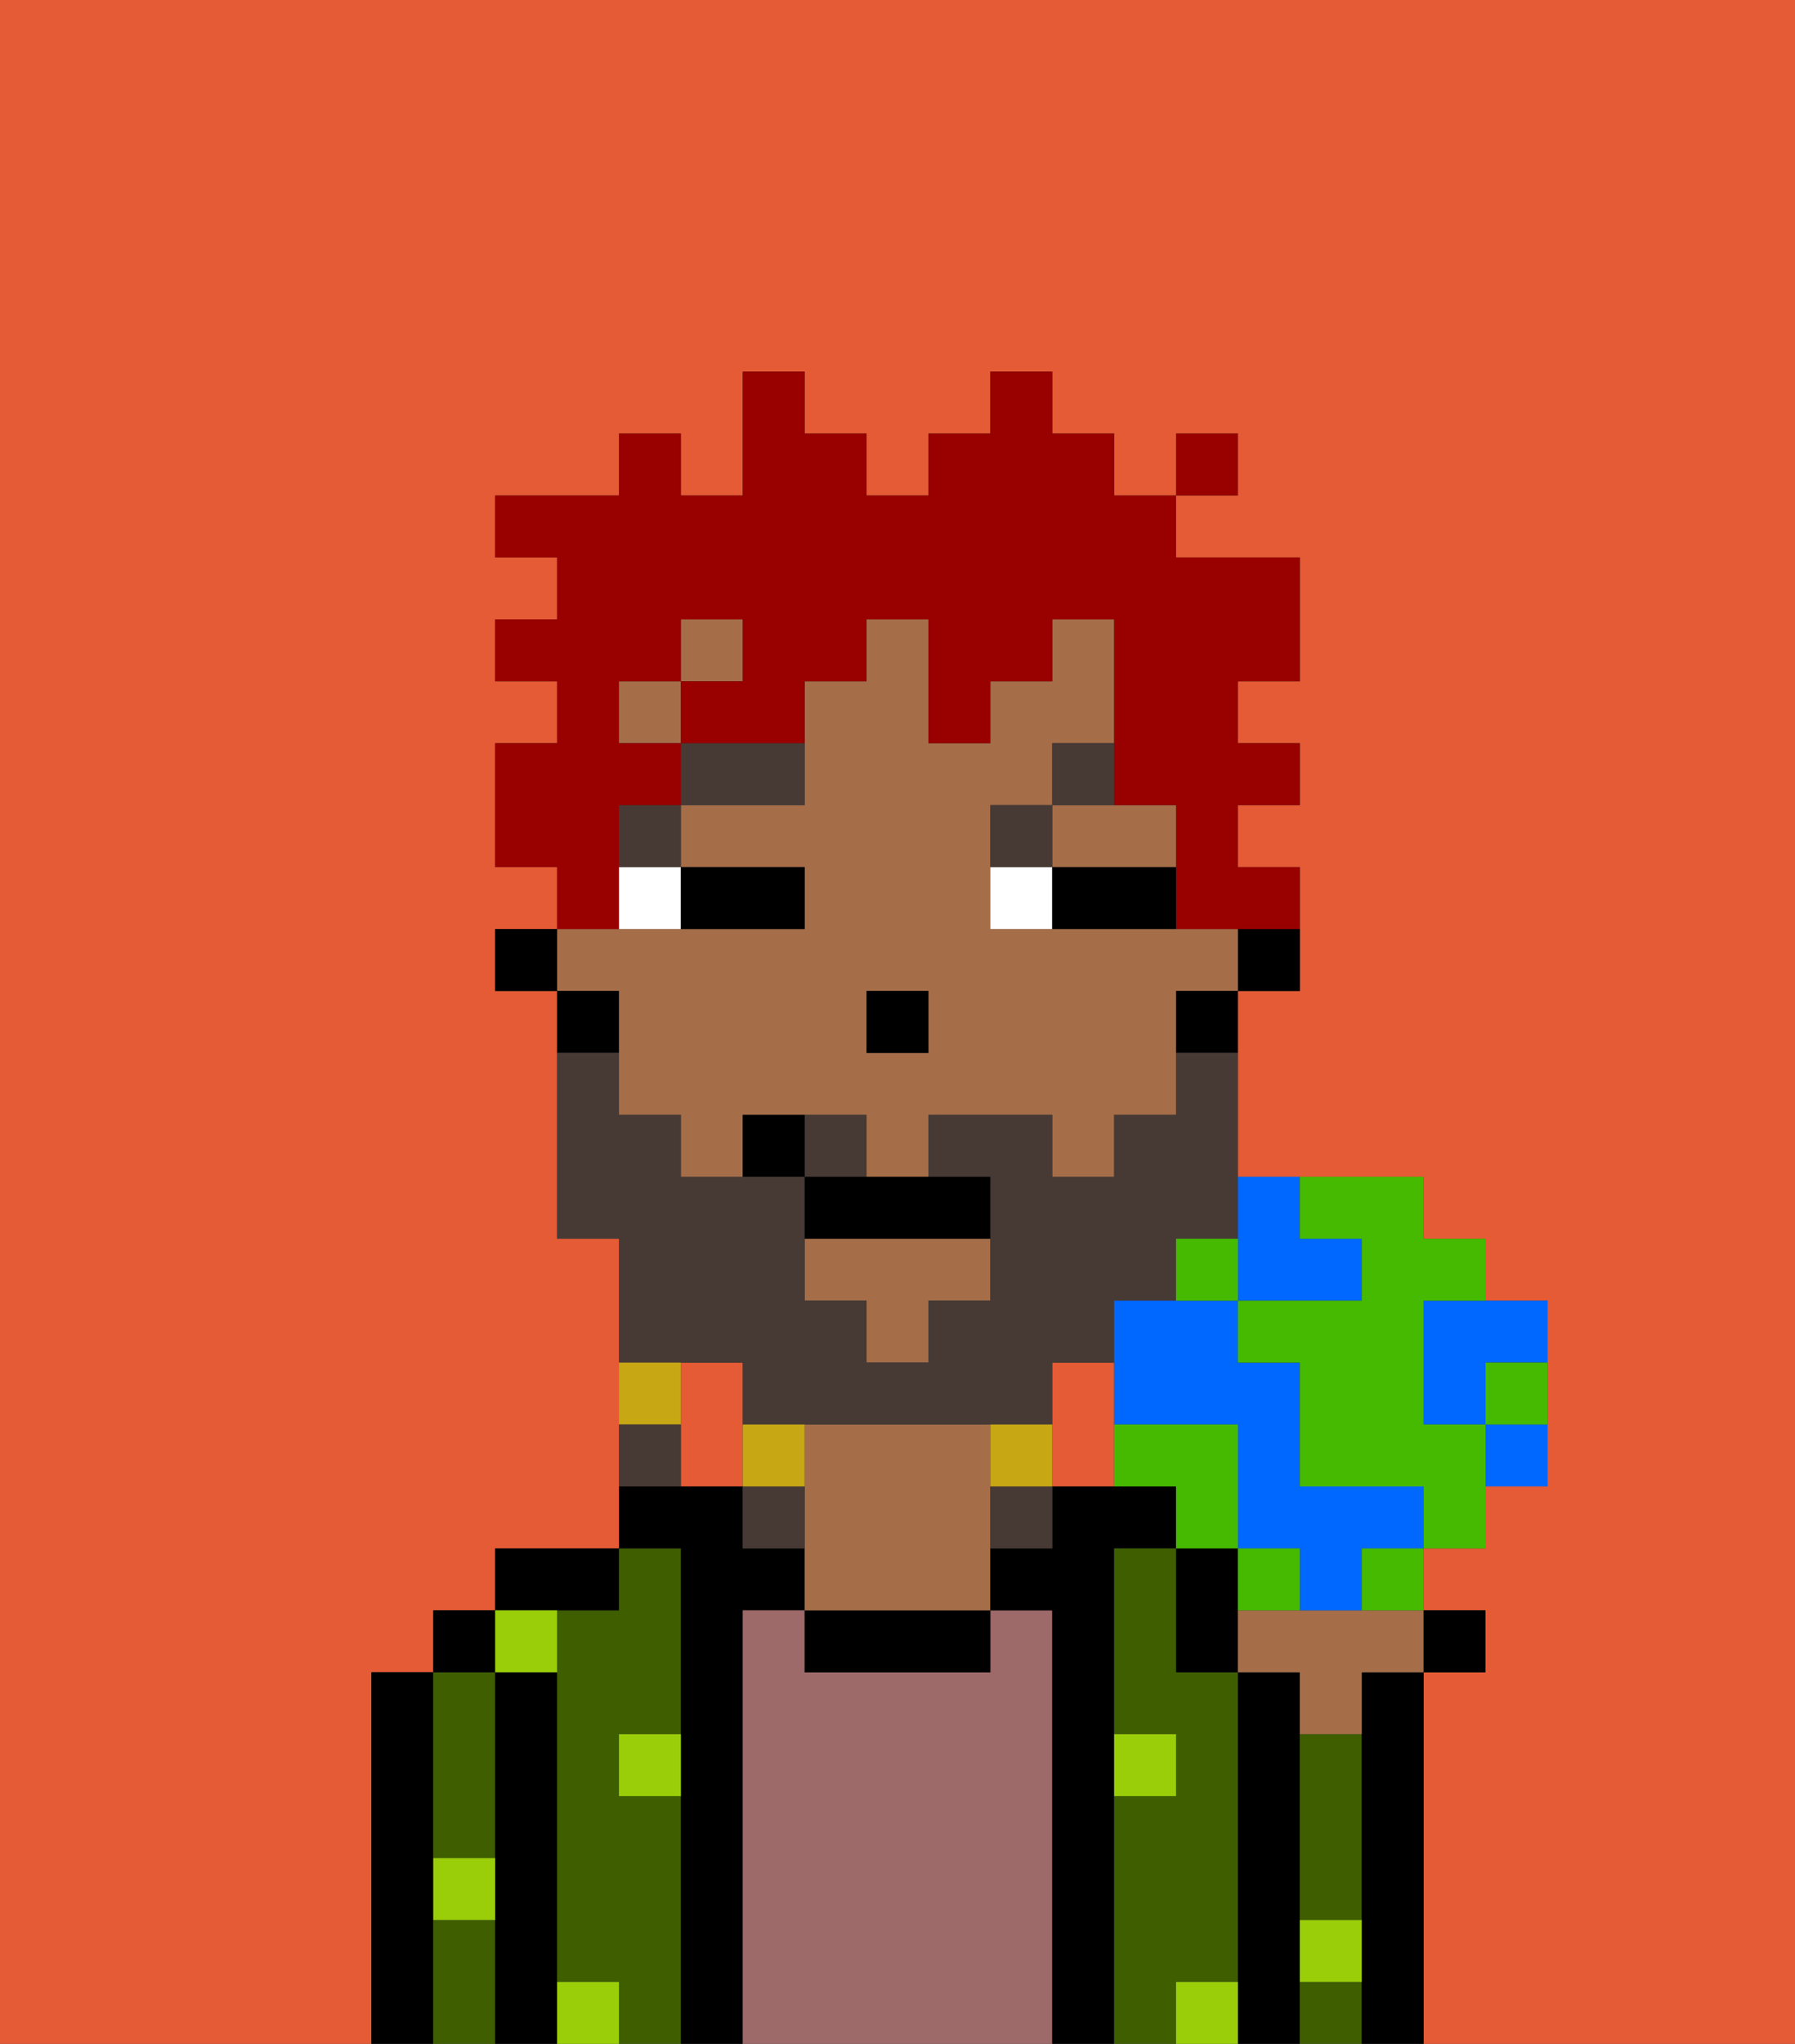 <svg xmlns="http://www.w3.org/2000/svg" viewBox="0 0 29 33"><rect x="0" y="0" width="29" height="33" fill="#333333" stroke="none"/><defs><style>polygon,rect,path{shape-rendering:crispedges;}.na90-1{fill:#e55b35;}.na90-2{fill:#000000;}.na90-3{fill:#3e5e00;}.na90-4{fill:#9e6969;}.na90-5{fill:#a56e49;}.na90-6{fill:#99ce09;}.na90-7{fill:#ffffff;}.na90-8{fill:#473a35;}.na90-9{fill:#473a35;}.na90-10{fill:#c8a715;}.na90-11{fill:#990000;}.na90-12{fill:#0068ff;}.na90-13{fill:#45ba00;}</style></defs><path class="na90-1" d="M0,33H6V27H7V26H8V25h2V20H9V16H8V15H9V14H8V12H9V11H8V10H9V9H8V8h2V7h1V8h1V6h1V7h1V8h1V7h1V6h1V7h1V8h1V7h1V8H19V9h2v2H20v1h1v1H20v1h1v2H20v3h3v1h1v1h1v3H24v1H23v1h1v1H23v6h6V0H0Z"/><path class="na90-1" d="M12,22H11v2h1V22Z"/><path class="na90-1" d="M18,22H17v2h1V22Z"/><path class="na90-2" d="M7,30V27H6v6H7V30Z"/><path class="na90-3" d="M7,31v2H8V31Z"/><path class="na90-3" d="M7,30H8V27H7v3Z"/><rect class="na90-2" x="7" y="26" width="1" height="1"/><path class="na90-2" d="M9,31V27H8v6H9V31Z"/><path class="na90-3" d="M11,29H10V28h1V25H10v1H9v6h1v1h1V29Z"/><path class="na90-2" d="M10,26V25H8v1h2Z"/><path class="na90-2" d="M12,26h1V25H12V24H10v1h1v8h1V26Z"/><path class="na90-4" d="M17,26H16v1H13V26H12v7h5V26Z"/><path class="na90-2" d="M13,26v1h3V26H13Z"/><path class="na90-5" d="M16,23H13v3h3V23Z"/><path class="na90-2" d="M18,29V25h1V24H17v1H16v1h1v7h1V29Z"/><path class="na90-3" d="M20,32V27H19V25H18v3h1v1H18v4h1V32Z"/><path class="na90-2" d="M21,31V27H20v6h1V31Z"/><path class="na90-2" d="M20,25H19v2h1V25Z"/><path class="na90-3" d="M21,29v2h1V28H21Z"/><path class="na90-3" d="M21,32v1h1V32Z"/><path class="na90-2" d="M23,27H22v6h1V27Z"/><path class="na90-6" d="M10,29h1V28H10Z"/><path class="na90-6" d="M19,29V28H18v1Z"/><path class="na90-6" d="M9,27V26H8v1Z"/><path class="na90-6" d="M19,32v1h1V32Z"/><path class="na90-6" d="M9,32v1h1V32Z"/><path class="na90-6" d="M7,31H8V30H7Z"/><path class="na90-6" d="M21,32h1V31H21Z"/><path class="na90-2" d="M20,16h1V15H20Z"/><rect class="na90-5" x="10" y="11" width="1" height="1"/><path class="na90-5" d="M10,17v1h1v1h1V18h2v1h1V18h2v1h1V18h1V16h1V15H16V13h1V12h1V10H17v1H16v1H15V10H14v1H13v2H11v1h2v1H9v1h1Zm4-1h1v1H14Z"/><path class="na90-5" d="M18,14h1V13H17v1Z"/><rect class="na90-5" x="11" y="10" width="1" height="1"/><polygon class="na90-5" points="13 21 14 21 14 22 15 22 15 21 16 21 16 20 13 20 13 21"/><path class="na90-2" d="M19,17h1V16H19Z"/><path class="na90-2" d="M10,16H9v1h1Z"/><rect class="na90-2" x="8" y="15" width="1" height="1"/><rect class="na90-2" x="14" y="16" width="1" height="1"/><path class="na90-7" d="M10,15h1V14H10Z"/><path class="na90-7" d="M16,14v1h1V14Z"/><path class="na90-2" d="M12,15h1V14H11v1Z"/><path class="na90-2" d="M18,14H17v1h2V14Z"/><rect class="na90-8" x="10" y="13" width="1" height="1"/><path class="na90-8" d="M11,13h2V12H11Z"/><path class="na90-8" d="M17,13H16v1h1Z"/><path class="na90-8" d="M18,12H17v1h1Z"/><path class="na90-9" d="M12,22v1h5V22h1V21h1V20h1V17H19v1H18v1H17V18H15v1h1v2H15v1H14V21H13V19H11V18H10V17H9v3h1v2h2Z"/><path class="na90-9" d="M14,18H13v1h1Z"/><path class="na90-10" d="M16,23v1h1V23Z"/><path class="na90-9" d="M16,25h1V24H16Z"/><path class="na90-10" d="M13,23H12v1h1Z"/><path class="na90-9" d="M12,24v1h1V24Z"/><path class="na90-10" d="M11,22H10v1h1Z"/><path class="na90-9" d="M11,23H10v1h1Z"/><path class="na90-2" d="M13,19v1h3V19H13Z"/><path class="na90-2" d="M12,18v1h1V18Z"/><path class="na90-11" d="M10,14V13h1V12H10V11h1V10h1v1H11v1h2V11h1V10h1v2h1V11h1V10h1v3h1v2h2V14H20V13h1V12H20V11h1V9H19V8H18V7H17V6H16V7H15V8H14V7H13V6H12V8H11V7H10V8H8V9H9v1H8v1H9v1H8v2H9v1h1Z"/><rect class="na90-11" x="19" y="7" width="1" height="1"/><path class="na90-5" d="M21,26H20v1h1v1h1V27h1V26H21Z"/><rect class="na90-2" x="23" y="26" width="1" height="1"/><path class="na90-12" d="M20,21h2V20H21V19H20v2Z"/><path class="na90-12" d="M23,22v1h1V22h1V21H23Z"/><path class="na90-12" d="M22,24H21V22H20V21H18v2h2v2h1v1h1V25h1V24Z"/><path class="na90-13" d="M22,20v1H20v1h1v2h2v1h1V23H23V21h1V20H23V19H21v1Z"/><path class="na90-13" d="M20,24V23H18v1h1v1h1Z"/><path class="na90-13" d="M21,26V25H20v1Z"/><path class="na90-12" d="M24,24h1V23H24Z"/><path class="na90-13" d="M20,20H19v1h1Z"/><path class="na90-13" d="M22,26h1V25H22Z"/><path class="na90-13" d="M24,23h1V22H24Z"/></svg>